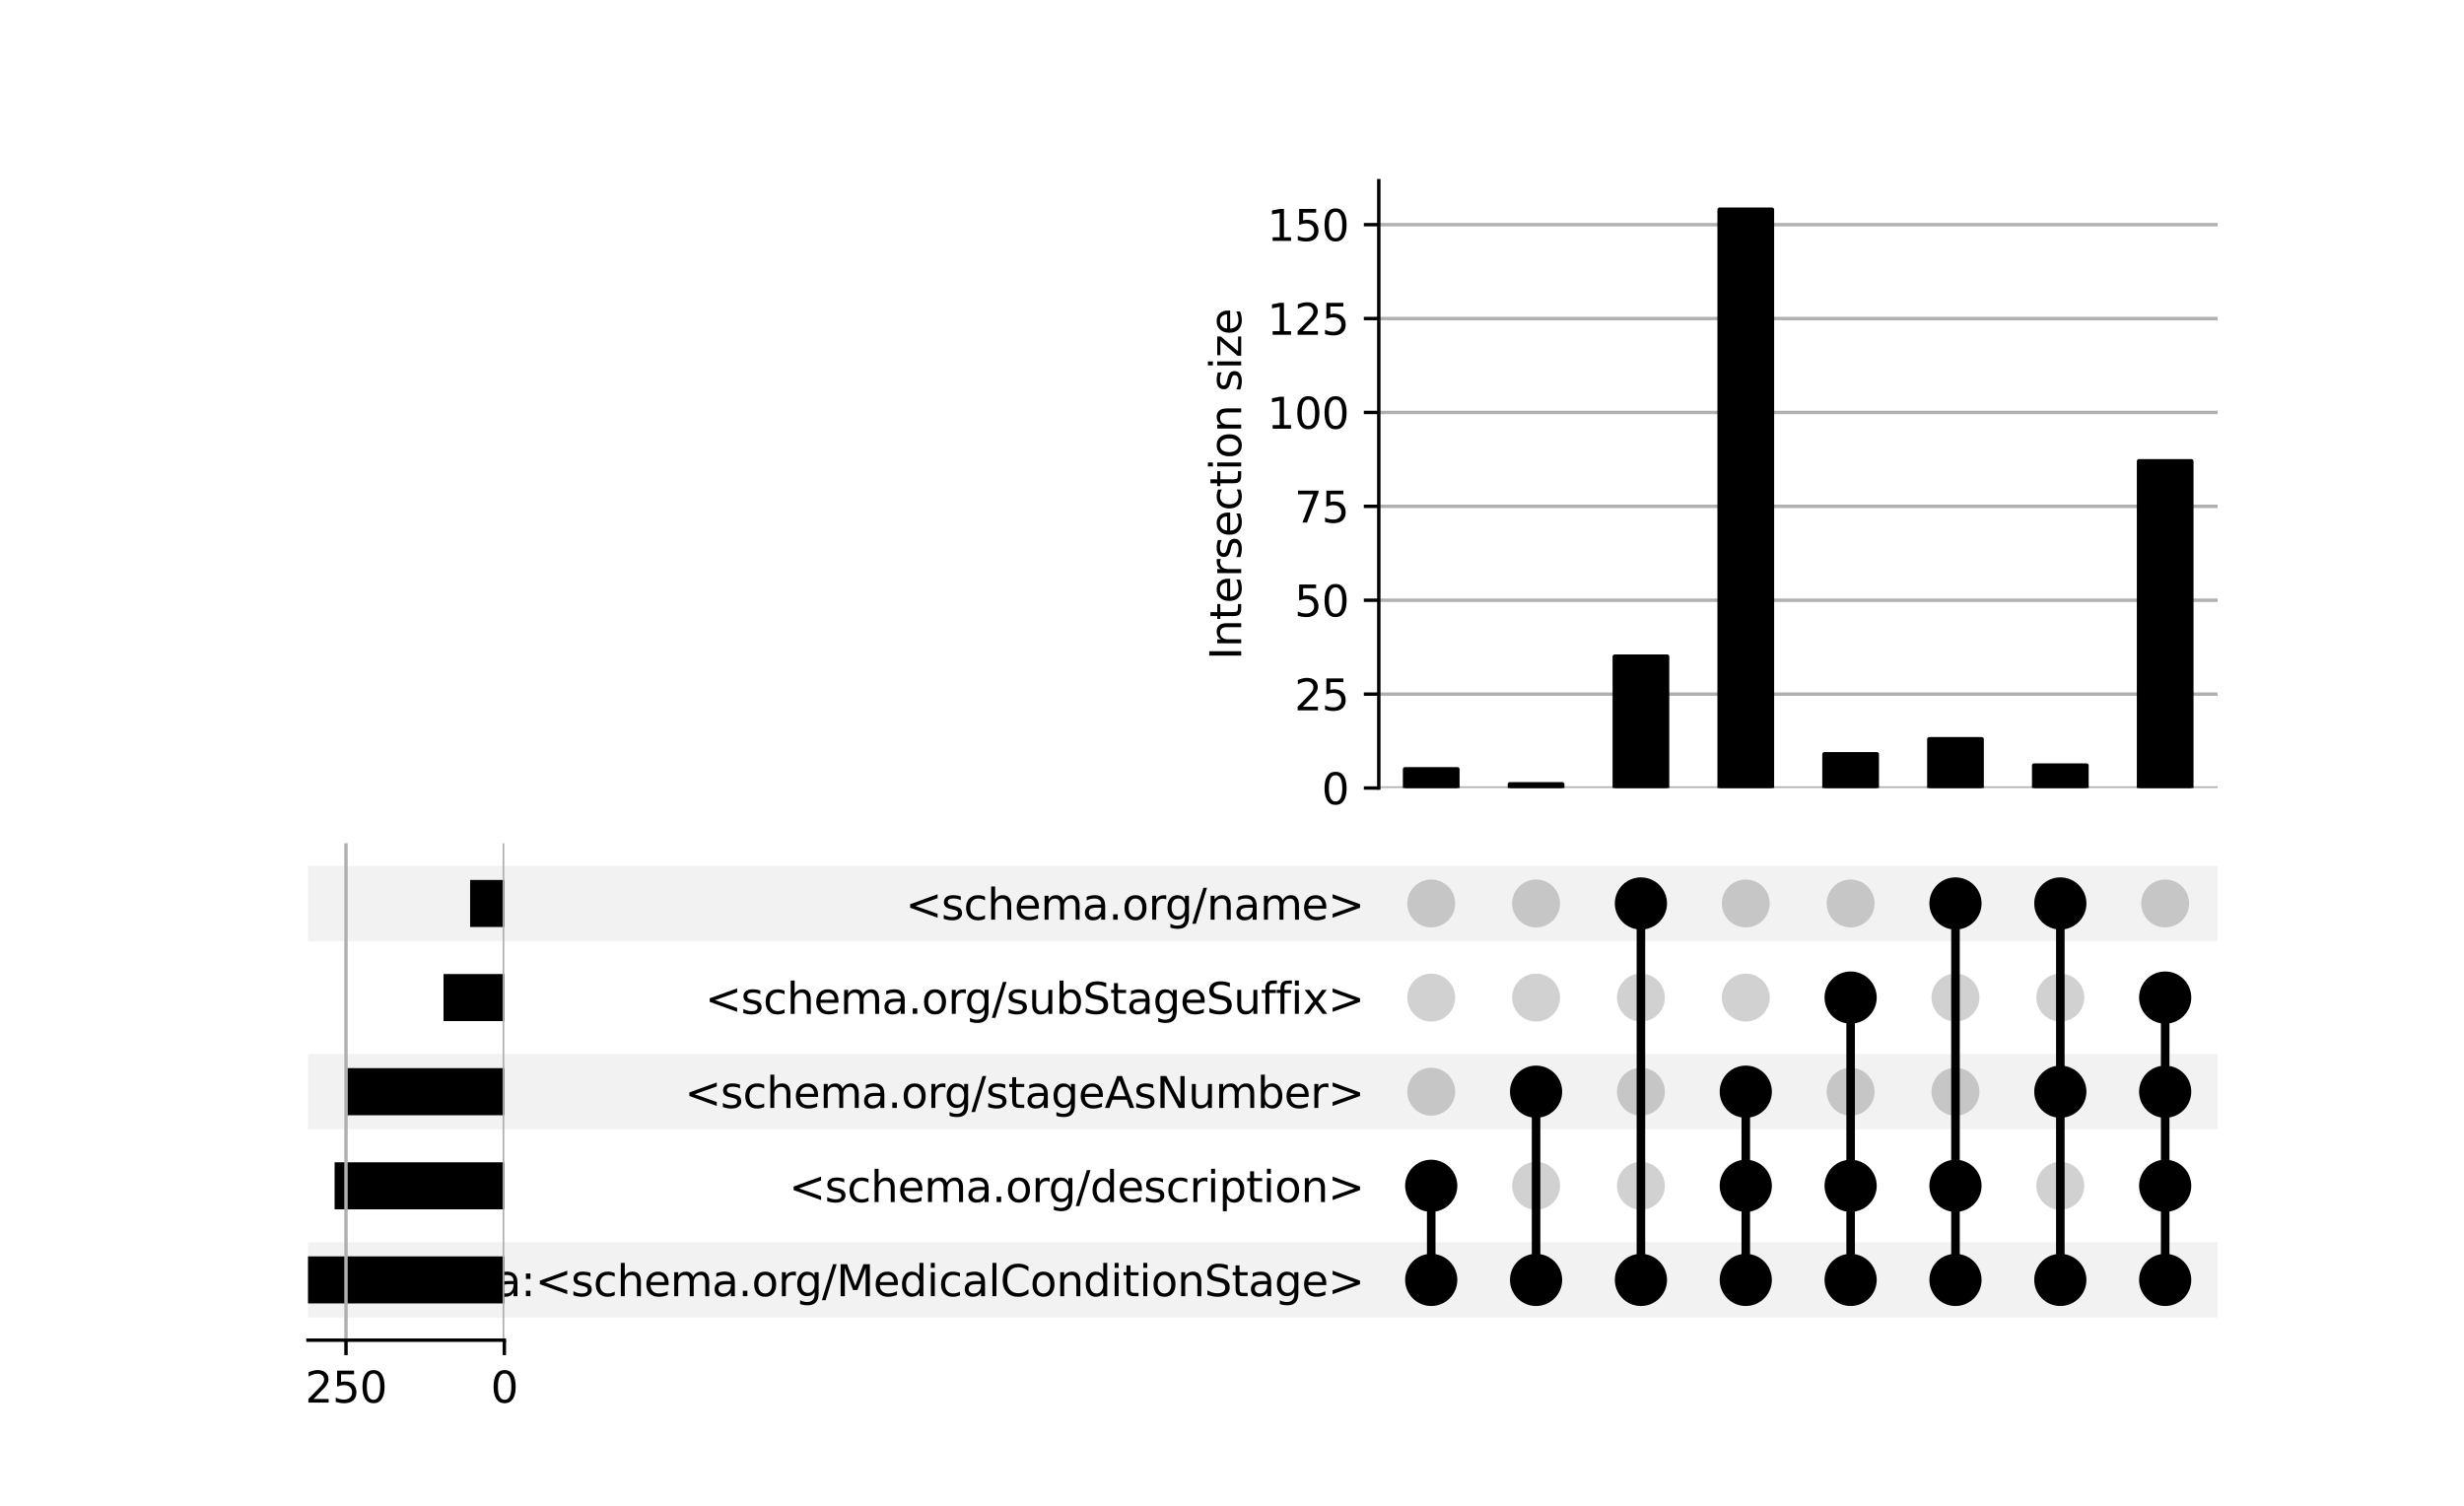 <?xml version="1.0" encoding="utf-8" standalone="no"?>
<!DOCTYPE svg PUBLIC "-//W3C//DTD SVG 1.1//EN"
  "http://www.w3.org/Graphics/SVG/1.1/DTD/svg11.dtd">
<svg xmlns:xlink="http://www.w3.org/1999/xlink" width="576pt" height="352pt" viewBox="0 0 576 352" xmlns="http://www.w3.org/2000/svg" version="1.1">
 <defs>
  <style type="text/css">*{stroke-linejoin: round; stroke-linecap: butt}</style>
 </defs>
 <g id="figure_1">
  <g id="patch_1">
   <path d="M 0 352 
L 576 352 
L 576 0 
L 0 0 
z
" style="fill: #ffffff"/>
  </g>
  <g id="axes_1">
   <g id="patch_2">
    <path d="M 72 308 
L 518.4 308 
L 518.4 290.4 
L 72 290.4 
z
" clip-path="url(#p799e6d9ffd)" style="fill-opacity: 0.051"/>
   </g>
   <g id="patch_3">
    <path d="M 72 264 
L 518.4 264 
L 518.4 246.4 
L 72 246.4 
z
" clip-path="url(#p799e6d9ffd)" style="fill-opacity: 0.051"/>
   </g>
   <g id="patch_4">
    <path d="M 72 220 
L 518.4 220 
L 518.4 202.4 
L 72 202.4 
z
" clip-path="url(#p799e6d9ffd)" style="fill-opacity: 0.051"/>
   </g>
   <g id="matplotlib.axis_1"/>
   <g id="matplotlib.axis_2">
    <g id="ytick_1"/>
    <g id="ytick_2"/>
    <g id="ytick_3"/>
    <g id="ytick_4"/>
    <g id="ytick_5"/>
   </g>
  </g>
  <g id="axes_2">
   <g id="matplotlib.axis_3">
    <g id="ytick_6">
     <g id="line2d_1"/>
     <g id="text_1">
      <!-- isa:&lt;schema.org/MedicalConditionStage&gt; -->
      <g transform="translate(107.626 302.999) scale(0.1 -0.1)">
       <defs>
        <path id="DejaVuSans-69" d="M 603 3500 
L 1178 3500 
L 1178 0 
L 603 0 
L 603 3500 
z
M 603 4863 
L 1178 4863 
L 1178 4134 
L 603 4134 
L 603 4863 
z
" transform="scale(0.016)"/>
        <path id="DejaVuSans-73" d="M 2834 3397 
L 2834 2853 
Q 2591 2978 2328 3040 
Q 2066 3103 1784 3103 
Q 1356 3103 1142 2972 
Q 928 2841 928 2578 
Q 928 2378 1081 2264 
Q 1234 2150 1697 2047 
L 1894 2003 
Q 2506 1872 2764 1633 
Q 3022 1394 3022 966 
Q 3022 478 2636 193 
Q 2250 -91 1575 -91 
Q 1294 -91 989 -36 
Q 684 19 347 128 
L 347 722 
Q 666 556 975 473 
Q 1284 391 1588 391 
Q 1994 391 2212 530 
Q 2431 669 2431 922 
Q 2431 1156 2273 1281 
Q 2116 1406 1581 1522 
L 1381 1569 
Q 847 1681 609 1914 
Q 372 2147 372 2553 
Q 372 3047 722 3315 
Q 1072 3584 1716 3584 
Q 2034 3584 2315 3537 
Q 2597 3491 2834 3397 
z
" transform="scale(0.016)"/>
        <path id="DejaVuSans-61" d="M 2194 1759 
Q 1497 1759 1228 1600 
Q 959 1441 959 1056 
Q 959 750 1161 570 
Q 1363 391 1709 391 
Q 2188 391 2477 730 
Q 2766 1069 2766 1631 
L 2766 1759 
L 2194 1759 
z
M 3341 1997 
L 3341 0 
L 2766 0 
L 2766 531 
Q 2569 213 2275 61 
Q 1981 -91 1556 -91 
Q 1019 -91 701 211 
Q 384 513 384 1019 
Q 384 1609 779 1909 
Q 1175 2209 1959 2209 
L 2766 2209 
L 2766 2266 
Q 2766 2663 2505 2880 
Q 2244 3097 1772 3097 
Q 1472 3097 1187 3025 
Q 903 2953 641 2809 
L 641 3341 
Q 956 3463 1253 3523 
Q 1550 3584 1831 3584 
Q 2591 3584 2966 3190 
Q 3341 2797 3341 1997 
z
" transform="scale(0.016)"/>
        <path id="DejaVuSans-3a" d="M 750 794 
L 1409 794 
L 1409 0 
L 750 0 
L 750 794 
z
M 750 3309 
L 1409 3309 
L 1409 2516 
L 750 2516 
L 750 3309 
z
" transform="scale(0.016)"/>
        <path id="DejaVuSans-3c" d="M 4684 3150 
L 1459 2003 
L 4684 863 
L 4684 294 
L 678 1747 
L 678 2266 
L 4684 3719 
L 4684 3150 
z
" transform="scale(0.016)"/>
        <path id="DejaVuSans-63" d="M 3122 3366 
L 3122 2828 
Q 2878 2963 2633 3030 
Q 2388 3097 2138 3097 
Q 1578 3097 1268 2742 
Q 959 2388 959 1747 
Q 959 1106 1268 751 
Q 1578 397 2138 397 
Q 2388 397 2633 464 
Q 2878 531 3122 666 
L 3122 134 
Q 2881 22 2623 -34 
Q 2366 -91 2075 -91 
Q 1284 -91 818 406 
Q 353 903 353 1747 
Q 353 2603 823 3093 
Q 1294 3584 2113 3584 
Q 2378 3584 2631 3529 
Q 2884 3475 3122 3366 
z
" transform="scale(0.016)"/>
        <path id="DejaVuSans-68" d="M 3513 2113 
L 3513 0 
L 2938 0 
L 2938 2094 
Q 2938 2591 2744 2837 
Q 2550 3084 2163 3084 
Q 1697 3084 1428 2787 
Q 1159 2491 1159 1978 
L 1159 0 
L 581 0 
L 581 4863 
L 1159 4863 
L 1159 2956 
Q 1366 3272 1645 3428 
Q 1925 3584 2291 3584 
Q 2894 3584 3203 3211 
Q 3513 2838 3513 2113 
z
" transform="scale(0.016)"/>
        <path id="DejaVuSans-65" d="M 3597 1894 
L 3597 1613 
L 953 1613 
Q 991 1019 1311 708 
Q 1631 397 2203 397 
Q 2534 397 2845 478 
Q 3156 559 3463 722 
L 3463 178 
Q 3153 47 2828 -22 
Q 2503 -91 2169 -91 
Q 1331 -91 842 396 
Q 353 884 353 1716 
Q 353 2575 817 3079 
Q 1281 3584 2069 3584 
Q 2775 3584 3186 3129 
Q 3597 2675 3597 1894 
z
M 3022 2063 
Q 3016 2534 2758 2815 
Q 2500 3097 2075 3097 
Q 1594 3097 1305 2825 
Q 1016 2553 972 2059 
L 3022 2063 
z
" transform="scale(0.016)"/>
        <path id="DejaVuSans-6d" d="M 3328 2828 
Q 3544 3216 3844 3400 
Q 4144 3584 4550 3584 
Q 5097 3584 5394 3201 
Q 5691 2819 5691 2113 
L 5691 0 
L 5113 0 
L 5113 2094 
Q 5113 2597 4934 2840 
Q 4756 3084 4391 3084 
Q 3944 3084 3684 2787 
Q 3425 2491 3425 1978 
L 3425 0 
L 2847 0 
L 2847 2094 
Q 2847 2600 2669 2842 
Q 2491 3084 2119 3084 
Q 1678 3084 1418 2786 
Q 1159 2488 1159 1978 
L 1159 0 
L 581 0 
L 581 3500 
L 1159 3500 
L 1159 2956 
Q 1356 3278 1631 3431 
Q 1906 3584 2284 3584 
Q 2666 3584 2933 3390 
Q 3200 3197 3328 2828 
z
" transform="scale(0.016)"/>
        <path id="DejaVuSans-2e" d="M 684 794 
L 1344 794 
L 1344 0 
L 684 0 
L 684 794 
z
" transform="scale(0.016)"/>
        <path id="DejaVuSans-6f" d="M 1959 3097 
Q 1497 3097 1228 2736 
Q 959 2375 959 1747 
Q 959 1119 1226 758 
Q 1494 397 1959 397 
Q 2419 397 2687 759 
Q 2956 1122 2956 1747 
Q 2956 2369 2687 2733 
Q 2419 3097 1959 3097 
z
M 1959 3584 
Q 2709 3584 3137 3096 
Q 3566 2609 3566 1747 
Q 3566 888 3137 398 
Q 2709 -91 1959 -91 
Q 1206 -91 779 398 
Q 353 888 353 1747 
Q 353 2609 779 3096 
Q 1206 3584 1959 3584 
z
" transform="scale(0.016)"/>
        <path id="DejaVuSans-72" d="M 2631 2963 
Q 2534 3019 2420 3045 
Q 2306 3072 2169 3072 
Q 1681 3072 1420 2755 
Q 1159 2438 1159 1844 
L 1159 0 
L 581 0 
L 581 3500 
L 1159 3500 
L 1159 2956 
Q 1341 3275 1631 3429 
Q 1922 3584 2338 3584 
Q 2397 3584 2469 3576 
Q 2541 3569 2628 3553 
L 2631 2963 
z
" transform="scale(0.016)"/>
        <path id="DejaVuSans-67" d="M 2906 1791 
Q 2906 2416 2648 2759 
Q 2391 3103 1925 3103 
Q 1463 3103 1205 2759 
Q 947 2416 947 1791 
Q 947 1169 1205 825 
Q 1463 481 1925 481 
Q 2391 481 2648 825 
Q 2906 1169 2906 1791 
z
M 3481 434 
Q 3481 -459 3084 -895 
Q 2688 -1331 1869 -1331 
Q 1566 -1331 1297 -1286 
Q 1028 -1241 775 -1147 
L 775 -588 
Q 1028 -725 1275 -790 
Q 1522 -856 1778 -856 
Q 2344 -856 2625 -561 
Q 2906 -266 2906 331 
L 2906 616 
Q 2728 306 2450 153 
Q 2172 0 1784 0 
Q 1141 0 747 490 
Q 353 981 353 1791 
Q 353 2603 747 3093 
Q 1141 3584 1784 3584 
Q 2172 3584 2450 3431 
Q 2728 3278 2906 2969 
L 2906 3500 
L 3481 3500 
L 3481 434 
z
" transform="scale(0.016)"/>
        <path id="DejaVuSans-2f" d="M 1625 4666 
L 2156 4666 
L 531 -594 
L 0 -594 
L 1625 4666 
z
" transform="scale(0.016)"/>
        <path id="DejaVuSans-4d" d="M 628 4666 
L 1569 4666 
L 2759 1491 
L 3956 4666 
L 4897 4666 
L 4897 0 
L 4281 0 
L 4281 4097 
L 3078 897 
L 2444 897 
L 1241 4097 
L 1241 0 
L 628 0 
L 628 4666 
z
" transform="scale(0.016)"/>
        <path id="DejaVuSans-64" d="M 2906 2969 
L 2906 4863 
L 3481 4863 
L 3481 0 
L 2906 0 
L 2906 525 
Q 2725 213 2448 61 
Q 2172 -91 1784 -91 
Q 1150 -91 751 415 
Q 353 922 353 1747 
Q 353 2572 751 3078 
Q 1150 3584 1784 3584 
Q 2172 3584 2448 3432 
Q 2725 3281 2906 2969 
z
M 947 1747 
Q 947 1113 1208 752 
Q 1469 391 1925 391 
Q 2381 391 2643 752 
Q 2906 1113 2906 1747 
Q 2906 2381 2643 2742 
Q 2381 3103 1925 3103 
Q 1469 3103 1208 2742 
Q 947 2381 947 1747 
z
" transform="scale(0.016)"/>
        <path id="DejaVuSans-6c" d="M 603 4863 
L 1178 4863 
L 1178 0 
L 603 0 
L 603 4863 
z
" transform="scale(0.016)"/>
        <path id="DejaVuSans-43" d="M 4122 4306 
L 4122 3641 
Q 3803 3938 3442 4084 
Q 3081 4231 2675 4231 
Q 1875 4231 1450 3742 
Q 1025 3253 1025 2328 
Q 1025 1406 1450 917 
Q 1875 428 2675 428 
Q 3081 428 3442 575 
Q 3803 722 4122 1019 
L 4122 359 
Q 3791 134 3420 21 
Q 3050 -91 2638 -91 
Q 1578 -91 968 557 
Q 359 1206 359 2328 
Q 359 3453 968 4101 
Q 1578 4750 2638 4750 
Q 3056 4750 3426 4639 
Q 3797 4528 4122 4306 
z
" transform="scale(0.016)"/>
        <path id="DejaVuSans-6e" d="M 3513 2113 
L 3513 0 
L 2938 0 
L 2938 2094 
Q 2938 2591 2744 2837 
Q 2550 3084 2163 3084 
Q 1697 3084 1428 2787 
Q 1159 2491 1159 1978 
L 1159 0 
L 581 0 
L 581 3500 
L 1159 3500 
L 1159 2956 
Q 1366 3272 1645 3428 
Q 1925 3584 2291 3584 
Q 2894 3584 3203 3211 
Q 3513 2838 3513 2113 
z
" transform="scale(0.016)"/>
        <path id="DejaVuSans-74" d="M 1172 4494 
L 1172 3500 
L 2356 3500 
L 2356 3053 
L 1172 3053 
L 1172 1153 
Q 1172 725 1289 603 
Q 1406 481 1766 481 
L 2356 481 
L 2356 0 
L 1766 0 
Q 1100 0 847 248 
Q 594 497 594 1153 
L 594 3053 
L 172 3053 
L 172 3500 
L 594 3500 
L 594 4494 
L 1172 4494 
z
" transform="scale(0.016)"/>
        <path id="DejaVuSans-53" d="M 3425 4513 
L 3425 3897 
Q 3066 4069 2747 4153 
Q 2428 4238 2131 4238 
Q 1616 4238 1336 4038 
Q 1056 3838 1056 3469 
Q 1056 3159 1242 3001 
Q 1428 2844 1947 2747 
L 2328 2669 
Q 3034 2534 3370 2195 
Q 3706 1856 3706 1288 
Q 3706 609 3251 259 
Q 2797 -91 1919 -91 
Q 1588 -91 1214 -16 
Q 841 59 441 206 
L 441 856 
Q 825 641 1194 531 
Q 1563 422 1919 422 
Q 2459 422 2753 634 
Q 3047 847 3047 1241 
Q 3047 1584 2836 1778 
Q 2625 1972 2144 2069 
L 1759 2144 
Q 1053 2284 737 2584 
Q 422 2884 422 3419 
Q 422 4038 858 4394 
Q 1294 4750 2059 4750 
Q 2388 4750 2728 4690 
Q 3069 4631 3425 4513 
z
" transform="scale(0.016)"/>
        <path id="DejaVuSans-3e" d="M 678 3150 
L 678 3719 
L 4684 2266 
L 4684 1747 
L 678 294 
L 678 863 
L 3897 2003 
L 678 3150 
z
" transform="scale(0.016)"/>
       </defs>
       <use xlink:href="#DejaVuSans-69"/>
       <use xlink:href="#DejaVuSans-73" x="27.783"/>
       <use xlink:href="#DejaVuSans-61" x="79.883"/>
       <use xlink:href="#DejaVuSans-3a" x="141.162"/>
       <use xlink:href="#DejaVuSans-3c" x="174.854"/>
       <use xlink:href="#DejaVuSans-73" x="258.643"/>
       <use xlink:href="#DejaVuSans-63" x="310.742"/>
       <use xlink:href="#DejaVuSans-68" x="365.723"/>
       <use xlink:href="#DejaVuSans-65" x="429.102"/>
       <use xlink:href="#DejaVuSans-6d" x="490.625"/>
       <use xlink:href="#DejaVuSans-61" x="588.037"/>
       <use xlink:href="#DejaVuSans-2e" x="649.316"/>
       <use xlink:href="#DejaVuSans-6f" x="681.104"/>
       <use xlink:href="#DejaVuSans-72" x="742.285"/>
       <use xlink:href="#DejaVuSans-67" x="781.648"/>
       <use xlink:href="#DejaVuSans-2f" x="845.125"/>
       <use xlink:href="#DejaVuSans-4d" x="878.816"/>
       <use xlink:href="#DejaVuSans-65" x="965.096"/>
       <use xlink:href="#DejaVuSans-64" x="1026.619"/>
       <use xlink:href="#DejaVuSans-69" x="1090.096"/>
       <use xlink:href="#DejaVuSans-63" x="1117.879"/>
       <use xlink:href="#DejaVuSans-61" x="1172.859"/>
       <use xlink:href="#DejaVuSans-6c" x="1234.139"/>
       <use xlink:href="#DejaVuSans-43" x="1261.922"/>
       <use xlink:href="#DejaVuSans-6f" x="1331.746"/>
       <use xlink:href="#DejaVuSans-6e" x="1392.928"/>
       <use xlink:href="#DejaVuSans-64" x="1456.307"/>
       <use xlink:href="#DejaVuSans-69" x="1519.783"/>
       <use xlink:href="#DejaVuSans-74" x="1547.566"/>
       <use xlink:href="#DejaVuSans-69" x="1586.775"/>
       <use xlink:href="#DejaVuSans-6f" x="1614.559"/>
       <use xlink:href="#DejaVuSans-6e" x="1675.74"/>
       <use xlink:href="#DejaVuSans-53" x="1739.119"/>
       <use xlink:href="#DejaVuSans-74" x="1802.596"/>
       <use xlink:href="#DejaVuSans-61" x="1841.805"/>
       <use xlink:href="#DejaVuSans-67" x="1903.084"/>
       <use xlink:href="#DejaVuSans-65" x="1966.561"/>
       <use xlink:href="#DejaVuSans-3e" x="2028.084"/>
      </g>
     </g>
    </g>
    <g id="ytick_7">
     <g id="line2d_2"/>
     <g id="text_2">
      <!-- &lt;schema.org/description&gt; -->
      <g transform="translate(184.44 280.999) scale(0.1 -0.1)">
       <defs>
        <path id="DejaVuSans-70" d="M 1159 525 
L 1159 -1331 
L 581 -1331 
L 581 3500 
L 1159 3500 
L 1159 2969 
Q 1341 3281 1617 3432 
Q 1894 3584 2278 3584 
Q 2916 3584 3314 3078 
Q 3713 2572 3713 1747 
Q 3713 922 3314 415 
Q 2916 -91 2278 -91 
Q 1894 -91 1617 61 
Q 1341 213 1159 525 
z
M 3116 1747 
Q 3116 2381 2855 2742 
Q 2594 3103 2138 3103 
Q 1681 3103 1420 2742 
Q 1159 2381 1159 1747 
Q 1159 1113 1420 752 
Q 1681 391 2138 391 
Q 2594 391 2855 752 
Q 3116 1113 3116 1747 
z
" transform="scale(0.016)"/>
       </defs>
       <use xlink:href="#DejaVuSans-3c"/>
       <use xlink:href="#DejaVuSans-73" x="83.789"/>
       <use xlink:href="#DejaVuSans-63" x="135.889"/>
       <use xlink:href="#DejaVuSans-68" x="190.869"/>
       <use xlink:href="#DejaVuSans-65" x="254.248"/>
       <use xlink:href="#DejaVuSans-6d" x="315.771"/>
       <use xlink:href="#DejaVuSans-61" x="413.184"/>
       <use xlink:href="#DejaVuSans-2e" x="474.463"/>
       <use xlink:href="#DejaVuSans-6f" x="506.25"/>
       <use xlink:href="#DejaVuSans-72" x="567.432"/>
       <use xlink:href="#DejaVuSans-67" x="606.795"/>
       <use xlink:href="#DejaVuSans-2f" x="670.271"/>
       <use xlink:href="#DejaVuSans-64" x="703.963"/>
       <use xlink:href="#DejaVuSans-65" x="767.439"/>
       <use xlink:href="#DejaVuSans-73" x="828.963"/>
       <use xlink:href="#DejaVuSans-63" x="881.062"/>
       <use xlink:href="#DejaVuSans-72" x="936.043"/>
       <use xlink:href="#DejaVuSans-69" x="977.156"/>
       <use xlink:href="#DejaVuSans-70" x="1004.939"/>
       <use xlink:href="#DejaVuSans-74" x="1068.416"/>
       <use xlink:href="#DejaVuSans-69" x="1107.625"/>
       <use xlink:href="#DejaVuSans-6f" x="1135.408"/>
       <use xlink:href="#DejaVuSans-6e" x="1196.59"/>
       <use xlink:href="#DejaVuSans-3e" x="1259.969"/>
      </g>
     </g>
    </g>
    <g id="ytick_8">
     <g id="line2d_3"/>
     <g id="text_3">
      <!-- &lt;schema.org/stageAsNumber&gt; -->
      <g transform="translate(160.06 258.999) scale(0.1 -0.1)">
       <defs>
        <path id="DejaVuSans-41" d="M 2188 4044 
L 1331 1722 
L 3047 1722 
L 2188 4044 
z
M 1831 4666 
L 2547 4666 
L 4325 0 
L 3669 0 
L 3244 1197 
L 1141 1197 
L 716 0 
L 50 0 
L 1831 4666 
z
" transform="scale(0.016)"/>
        <path id="DejaVuSans-4e" d="M 628 4666 
L 1478 4666 
L 3547 763 
L 3547 4666 
L 4159 4666 
L 4159 0 
L 3309 0 
L 1241 3903 
L 1241 0 
L 628 0 
L 628 4666 
z
" transform="scale(0.016)"/>
        <path id="DejaVuSans-75" d="M 544 1381 
L 544 3500 
L 1119 3500 
L 1119 1403 
Q 1119 906 1312 657 
Q 1506 409 1894 409 
Q 2359 409 2629 706 
Q 2900 1003 2900 1516 
L 2900 3500 
L 3475 3500 
L 3475 0 
L 2900 0 
L 2900 538 
Q 2691 219 2414 64 
Q 2138 -91 1772 -91 
Q 1169 -91 856 284 
Q 544 659 544 1381 
z
M 1991 3584 
L 1991 3584 
z
" transform="scale(0.016)"/>
        <path id="DejaVuSans-62" d="M 3116 1747 
Q 3116 2381 2855 2742 
Q 2594 3103 2138 3103 
Q 1681 3103 1420 2742 
Q 1159 2381 1159 1747 
Q 1159 1113 1420 752 
Q 1681 391 2138 391 
Q 2594 391 2855 752 
Q 3116 1113 3116 1747 
z
M 1159 2969 
Q 1341 3281 1617 3432 
Q 1894 3584 2278 3584 
Q 2916 3584 3314 3078 
Q 3713 2572 3713 1747 
Q 3713 922 3314 415 
Q 2916 -91 2278 -91 
Q 1894 -91 1617 61 
Q 1341 213 1159 525 
L 1159 0 
L 581 0 
L 581 4863 
L 1159 4863 
L 1159 2969 
z
" transform="scale(0.016)"/>
       </defs>
       <use xlink:href="#DejaVuSans-3c"/>
       <use xlink:href="#DejaVuSans-73" x="83.789"/>
       <use xlink:href="#DejaVuSans-63" x="135.889"/>
       <use xlink:href="#DejaVuSans-68" x="190.869"/>
       <use xlink:href="#DejaVuSans-65" x="254.248"/>
       <use xlink:href="#DejaVuSans-6d" x="315.771"/>
       <use xlink:href="#DejaVuSans-61" x="413.184"/>
       <use xlink:href="#DejaVuSans-2e" x="474.463"/>
       <use xlink:href="#DejaVuSans-6f" x="506.25"/>
       <use xlink:href="#DejaVuSans-72" x="567.432"/>
       <use xlink:href="#DejaVuSans-67" x="606.795"/>
       <use xlink:href="#DejaVuSans-2f" x="670.271"/>
       <use xlink:href="#DejaVuSans-73" x="703.963"/>
       <use xlink:href="#DejaVuSans-74" x="756.062"/>
       <use xlink:href="#DejaVuSans-61" x="795.271"/>
       <use xlink:href="#DejaVuSans-67" x="856.551"/>
       <use xlink:href="#DejaVuSans-65" x="920.027"/>
       <use xlink:href="#DejaVuSans-41" x="981.551"/>
       <use xlink:href="#DejaVuSans-73" x="1049.959"/>
       <use xlink:href="#DejaVuSans-4e" x="1102.059"/>
       <use xlink:href="#DejaVuSans-75" x="1176.863"/>
       <use xlink:href="#DejaVuSans-6d" x="1240.242"/>
       <use xlink:href="#DejaVuSans-62" x="1337.654"/>
       <use xlink:href="#DejaVuSans-65" x="1401.131"/>
       <use xlink:href="#DejaVuSans-72" x="1462.654"/>
       <use xlink:href="#DejaVuSans-3e" x="1503.768"/>
      </g>
     </g>
    </g>
    <g id="ytick_9">
     <g id="line2d_4"/>
     <g id="text_4">
      <!-- &lt;schema.org/subStageSuffix&gt; -->
      <g transform="translate(164.824 236.999) scale(0.1 -0.1)">
       <defs>
        <path id="DejaVuSans-66" d="M 2375 4863 
L 2375 4384 
L 1825 4384 
Q 1516 4384 1395 4259 
Q 1275 4134 1275 3809 
L 1275 3500 
L 2222 3500 
L 2222 3053 
L 1275 3053 
L 1275 0 
L 697 0 
L 697 3053 
L 147 3053 
L 147 3500 
L 697 3500 
L 697 3744 
Q 697 4328 969 4595 
Q 1241 4863 1831 4863 
L 2375 4863 
z
" transform="scale(0.016)"/>
        <path id="DejaVuSans-78" d="M 3513 3500 
L 2247 1797 
L 3578 0 
L 2900 0 
L 1881 1375 
L 863 0 
L 184 0 
L 1544 1831 
L 300 3500 
L 978 3500 
L 1906 2253 
L 2834 3500 
L 3513 3500 
z
" transform="scale(0.016)"/>
       </defs>
       <use xlink:href="#DejaVuSans-3c"/>
       <use xlink:href="#DejaVuSans-73" x="83.789"/>
       <use xlink:href="#DejaVuSans-63" x="135.889"/>
       <use xlink:href="#DejaVuSans-68" x="190.869"/>
       <use xlink:href="#DejaVuSans-65" x="254.248"/>
       <use xlink:href="#DejaVuSans-6d" x="315.771"/>
       <use xlink:href="#DejaVuSans-61" x="413.184"/>
       <use xlink:href="#DejaVuSans-2e" x="474.463"/>
       <use xlink:href="#DejaVuSans-6f" x="506.25"/>
       <use xlink:href="#DejaVuSans-72" x="567.432"/>
       <use xlink:href="#DejaVuSans-67" x="606.795"/>
       <use xlink:href="#DejaVuSans-2f" x="670.271"/>
       <use xlink:href="#DejaVuSans-73" x="703.963"/>
       <use xlink:href="#DejaVuSans-75" x="756.062"/>
       <use xlink:href="#DejaVuSans-62" x="819.441"/>
       <use xlink:href="#DejaVuSans-53" x="882.918"/>
       <use xlink:href="#DejaVuSans-74" x="946.395"/>
       <use xlink:href="#DejaVuSans-61" x="985.604"/>
       <use xlink:href="#DejaVuSans-67" x="1046.883"/>
       <use xlink:href="#DejaVuSans-65" x="1110.359"/>
       <use xlink:href="#DejaVuSans-53" x="1171.883"/>
       <use xlink:href="#DejaVuSans-75" x="1235.359"/>
       <use xlink:href="#DejaVuSans-66" x="1298.738"/>
       <use xlink:href="#DejaVuSans-66" x="1333.943"/>
       <use xlink:href="#DejaVuSans-69" x="1369.148"/>
       <use xlink:href="#DejaVuSans-78" x="1396.932"/>
       <use xlink:href="#DejaVuSans-3e" x="1456.111"/>
      </g>
     </g>
    </g>
    <g id="ytick_10">
     <g id="line2d_5"/>
     <g id="text_5">
      <!-- &lt;schema.org/name&gt; -->
      <g transform="translate(211.682 214.999) scale(0.1 -0.1)">
       <use xlink:href="#DejaVuSans-3c"/>
       <use xlink:href="#DejaVuSans-73" x="83.789"/>
       <use xlink:href="#DejaVuSans-63" x="135.889"/>
       <use xlink:href="#DejaVuSans-68" x="190.869"/>
       <use xlink:href="#DejaVuSans-65" x="254.248"/>
       <use xlink:href="#DejaVuSans-6d" x="315.771"/>
       <use xlink:href="#DejaVuSans-61" x="413.184"/>
       <use xlink:href="#DejaVuSans-2e" x="474.463"/>
       <use xlink:href="#DejaVuSans-6f" x="506.25"/>
       <use xlink:href="#DejaVuSans-72" x="567.432"/>
       <use xlink:href="#DejaVuSans-67" x="606.795"/>
       <use xlink:href="#DejaVuSans-2f" x="670.271"/>
       <use xlink:href="#DejaVuSans-6e" x="703.963"/>
       <use xlink:href="#DejaVuSans-61" x="767.342"/>
       <use xlink:href="#DejaVuSans-6d" x="828.621"/>
       <use xlink:href="#DejaVuSans-65" x="926.033"/>
       <use xlink:href="#DejaVuSans-3e" x="987.557"/>
      </g>
     </g>
    </g>
   </g>
   <g id="LineCollection_1">
    <path d="M 334.573 299.2 
L 334.573 277.2 
" clip-path="url(#p3bf90a630a)" style="fill: none; stroke: #000000; stroke-width: 2"/>
    <path d="M 359.083 299.2 
L 359.083 255.2 
" clip-path="url(#p3bf90a630a)" style="fill: none; stroke: #000000; stroke-width: 2"/>
    <path d="M 383.593 299.2 
L 383.593 211.2 
" clip-path="url(#p3bf90a630a)" style="fill: none; stroke: #000000; stroke-width: 2"/>
    <path d="M 408.104 299.2 
L 408.104 255.2 
" clip-path="url(#p3bf90a630a)" style="fill: none; stroke: #000000; stroke-width: 2"/>
    <path d="M 432.614 299.2 
L 432.614 233.2 
" clip-path="url(#p3bf90a630a)" style="fill: none; stroke: #000000; stroke-width: 2"/>
    <path d="M 457.124 299.2 
L 457.124 211.2 
" clip-path="url(#p3bf90a630a)" style="fill: none; stroke: #000000; stroke-width: 2"/>
    <path d="M 481.635 299.2 
L 481.635 211.2 
" clip-path="url(#p3bf90a630a)" style="fill: none; stroke: #000000; stroke-width: 2"/>
    <path d="M 506.145 299.2 
L 506.145 233.2 
" clip-path="url(#p3bf90a630a)" style="fill: none; stroke: #000000; stroke-width: 2"/>
   </g>
   <g id="PathCollection_1">
    <defs>
     <path id="C0_0_d415de58cb" d="M 0 5.6 
C 1.485 5.6 2.91 5.01 3.96 3.96 
C 5.01 2.91 5.6 1.485 5.6 -0 
C 5.6 -1.485 5.01 -2.91 3.96 -3.96 
C 2.91 -5.01 1.485 -5.6 0 -5.6 
C -1.485 -5.6 -2.91 -5.01 -3.96 -3.96 
C -5.01 -2.91 -5.6 -1.485 -5.6 0 
C -5.6 1.485 -5.01 2.91 -3.96 3.96 
C -2.91 5.01 -1.485 5.6 0 5.6 
z
"/>
    </defs>
    <g clip-path="url(#p3bf90a630a)">
     <use xlink:href="#C0_0_d415de58cb" x="334.573" y="299.2" style="stroke: #000000"/>
    </g>
    <g clip-path="url(#p3bf90a630a)">
     <use xlink:href="#C0_0_d415de58cb" x="334.573" y="277.2" style="stroke: #000000"/>
    </g>
    <g clip-path="url(#p3bf90a630a)">
     <use xlink:href="#C0_0_d415de58cb" x="334.573" y="255.2" style="fill-opacity: 0.18"/>
    </g>
    <g clip-path="url(#p3bf90a630a)">
     <use xlink:href="#C0_0_d415de58cb" x="334.573" y="233.2" style="fill-opacity: 0.18"/>
    </g>
    <g clip-path="url(#p3bf90a630a)">
     <use xlink:href="#C0_0_d415de58cb" x="334.573" y="211.2" style="fill-opacity: 0.18"/>
    </g>
    <g clip-path="url(#p3bf90a630a)">
     <use xlink:href="#C0_0_d415de58cb" x="359.083" y="299.2" style="stroke: #000000"/>
    </g>
    <g clip-path="url(#p3bf90a630a)">
     <use xlink:href="#C0_0_d415de58cb" x="359.083" y="277.2" style="fill-opacity: 0.18"/>
    </g>
    <g clip-path="url(#p3bf90a630a)">
     <use xlink:href="#C0_0_d415de58cb" x="359.083" y="255.2" style="stroke: #000000"/>
    </g>
    <g clip-path="url(#p3bf90a630a)">
     <use xlink:href="#C0_0_d415de58cb" x="359.083" y="233.2" style="fill-opacity: 0.18"/>
    </g>
    <g clip-path="url(#p3bf90a630a)">
     <use xlink:href="#C0_0_d415de58cb" x="359.083" y="211.2" style="fill-opacity: 0.18"/>
    </g>
    <g clip-path="url(#p3bf90a630a)">
     <use xlink:href="#C0_0_d415de58cb" x="383.593" y="299.2" style="stroke: #000000"/>
    </g>
    <g clip-path="url(#p3bf90a630a)">
     <use xlink:href="#C0_0_d415de58cb" x="383.593" y="277.2" style="fill-opacity: 0.18"/>
    </g>
    <g clip-path="url(#p3bf90a630a)">
     <use xlink:href="#C0_0_d415de58cb" x="383.593" y="255.2" style="fill-opacity: 0.18"/>
    </g>
    <g clip-path="url(#p3bf90a630a)">
     <use xlink:href="#C0_0_d415de58cb" x="383.593" y="233.2" style="fill-opacity: 0.18"/>
    </g>
    <g clip-path="url(#p3bf90a630a)">
     <use xlink:href="#C0_0_d415de58cb" x="383.593" y="211.2" style="stroke: #000000"/>
    </g>
    <g clip-path="url(#p3bf90a630a)">
     <use xlink:href="#C0_0_d415de58cb" x="408.104" y="299.2" style="stroke: #000000"/>
    </g>
    <g clip-path="url(#p3bf90a630a)">
     <use xlink:href="#C0_0_d415de58cb" x="408.104" y="277.2" style="stroke: #000000"/>
    </g>
    <g clip-path="url(#p3bf90a630a)">
     <use xlink:href="#C0_0_d415de58cb" x="408.104" y="255.2" style="stroke: #000000"/>
    </g>
    <g clip-path="url(#p3bf90a630a)">
     <use xlink:href="#C0_0_d415de58cb" x="408.104" y="233.2" style="fill-opacity: 0.18"/>
    </g>
    <g clip-path="url(#p3bf90a630a)">
     <use xlink:href="#C0_0_d415de58cb" x="408.104" y="211.2" style="fill-opacity: 0.18"/>
    </g>
    <g clip-path="url(#p3bf90a630a)">
     <use xlink:href="#C0_0_d415de58cb" x="432.614" y="299.2" style="stroke: #000000"/>
    </g>
    <g clip-path="url(#p3bf90a630a)">
     <use xlink:href="#C0_0_d415de58cb" x="432.614" y="277.2" style="stroke: #000000"/>
    </g>
    <g clip-path="url(#p3bf90a630a)">
     <use xlink:href="#C0_0_d415de58cb" x="432.614" y="255.2" style="fill-opacity: 0.18"/>
    </g>
    <g clip-path="url(#p3bf90a630a)">
     <use xlink:href="#C0_0_d415de58cb" x="432.614" y="233.2" style="stroke: #000000"/>
    </g>
    <g clip-path="url(#p3bf90a630a)">
     <use xlink:href="#C0_0_d415de58cb" x="432.614" y="211.2" style="fill-opacity: 0.18"/>
    </g>
    <g clip-path="url(#p3bf90a630a)">
     <use xlink:href="#C0_0_d415de58cb" x="457.124" y="299.2" style="stroke: #000000"/>
    </g>
    <g clip-path="url(#p3bf90a630a)">
     <use xlink:href="#C0_0_d415de58cb" x="457.124" y="277.2" style="stroke: #000000"/>
    </g>
    <g clip-path="url(#p3bf90a630a)">
     <use xlink:href="#C0_0_d415de58cb" x="457.124" y="255.2" style="fill-opacity: 0.18"/>
    </g>
    <g clip-path="url(#p3bf90a630a)">
     <use xlink:href="#C0_0_d415de58cb" x="457.124" y="233.2" style="fill-opacity: 0.18"/>
    </g>
    <g clip-path="url(#p3bf90a630a)">
     <use xlink:href="#C0_0_d415de58cb" x="457.124" y="211.2" style="stroke: #000000"/>
    </g>
    <g clip-path="url(#p3bf90a630a)">
     <use xlink:href="#C0_0_d415de58cb" x="481.635" y="299.2" style="stroke: #000000"/>
    </g>
    <g clip-path="url(#p3bf90a630a)">
     <use xlink:href="#C0_0_d415de58cb" x="481.635" y="277.2" style="fill-opacity: 0.18"/>
    </g>
    <g clip-path="url(#p3bf90a630a)">
     <use xlink:href="#C0_0_d415de58cb" x="481.635" y="255.2" style="stroke: #000000"/>
    </g>
    <g clip-path="url(#p3bf90a630a)">
     <use xlink:href="#C0_0_d415de58cb" x="481.635" y="233.2" style="fill-opacity: 0.18"/>
    </g>
    <g clip-path="url(#p3bf90a630a)">
     <use xlink:href="#C0_0_d415de58cb" x="481.635" y="211.2" style="stroke: #000000"/>
    </g>
    <g clip-path="url(#p3bf90a630a)">
     <use xlink:href="#C0_0_d415de58cb" x="506.145" y="299.2" style="stroke: #000000"/>
    </g>
    <g clip-path="url(#p3bf90a630a)">
     <use xlink:href="#C0_0_d415de58cb" x="506.145" y="277.2" style="stroke: #000000"/>
    </g>
    <g clip-path="url(#p3bf90a630a)">
     <use xlink:href="#C0_0_d415de58cb" x="506.145" y="255.2" style="stroke: #000000"/>
    </g>
    <g clip-path="url(#p3bf90a630a)">
     <use xlink:href="#C0_0_d415de58cb" x="506.145" y="233.2" style="stroke: #000000"/>
    </g>
    <g clip-path="url(#p3bf90a630a)">
     <use xlink:href="#C0_0_d415de58cb" x="506.145" y="211.2" style="fill-opacity: 0.18"/>
    </g>
   </g>
  </g>
  <g id="axes_3">
   <g id="patch_5">
    <path d="M 117.892 304.7 
L 72 304.7 
L 72 293.7 
L 117.892 293.7 
z
" clip-path="url(#p922dbfb57d)"/>
   </g>
   <g id="patch_6">
    <path d="M 117.892 282.7 
L 78.218 282.7 
L 78.218 271.7 
L 117.892 271.7 
z
" clip-path="url(#p922dbfb57d)"/>
   </g>
   <g id="patch_7">
    <path d="M 117.892 260.7 
L 81.178 260.7 
L 81.178 249.7 
L 117.892 249.7 
z
" clip-path="url(#p922dbfb57d)"/>
   </g>
   <g id="patch_8">
    <path d="M 117.892 238.7 
L 103.68 238.7 
L 103.68 227.7 
L 117.892 227.7 
z
" clip-path="url(#p922dbfb57d)"/>
   </g>
   <g id="patch_9">
    <path d="M 117.892 216.7 
L 109.898 216.7 
L 109.898 205.7 
L 117.892 205.7 
z
" clip-path="url(#p922dbfb57d)"/>
   </g>
   <g id="matplotlib.axis_4">
    <g id="xtick_1">
     <g id="line2d_6">
      <path d="M 117.892 313.28 
L 117.892 197.12 
" clip-path="url(#p922dbfb57d)" style="fill: none; stroke: #b0b0b0; stroke-width: 0.8; stroke-linecap: square"/>
     </g>
     <g id="line2d_7">
      <defs>
       <path id="mbaccb1b073" d="M 0 0 
L 0 3.5 
" style="stroke: #000000; stroke-width: 0.8"/>
      </defs>
      <g>
       <use xlink:href="#mbaccb1b073" x="117.892" y="313.28" style="stroke: #000000; stroke-width: 0.8"/>
      </g>
     </g>
     <g id="text_6">
      <!-- 0 -->
      <g transform="translate(114.71 327.878) scale(0.1 -0.1)">
       <defs>
        <path id="DejaVuSans-30" d="M 2034 4250 
Q 1547 4250 1301 3770 
Q 1056 3291 1056 2328 
Q 1056 1369 1301 889 
Q 1547 409 2034 409 
Q 2525 409 2770 889 
Q 3016 1369 3016 2328 
Q 3016 3291 2770 3770 
Q 2525 4250 2034 4250 
z
M 2034 4750 
Q 2819 4750 3233 4129 
Q 3647 3509 3647 2328 
Q 3647 1150 3233 529 
Q 2819 -91 2034 -91 
Q 1250 -91 836 529 
Q 422 1150 422 2328 
Q 422 3509 836 4129 
Q 1250 4750 2034 4750 
z
" transform="scale(0.016)"/>
       </defs>
       <use xlink:href="#DejaVuSans-30"/>
      </g>
     </g>
    </g>
    <g id="xtick_2">
     <g id="line2d_8">
      <path d="M 80.882 313.28 
L 80.882 197.12 
" clip-path="url(#p922dbfb57d)" style="fill: none; stroke: #b0b0b0; stroke-width: 0.8; stroke-linecap: square"/>
     </g>
     <g id="line2d_9">
      <g>
       <use xlink:href="#mbaccb1b073" x="80.882" y="313.28" style="stroke: #000000; stroke-width: 0.8"/>
      </g>
     </g>
     <g id="text_7">
      <!-- 250 -->
      <g transform="translate(71.338 327.878) scale(0.1 -0.1)">
       <defs>
        <path id="DejaVuSans-32" d="M 1228 531 
L 3431 531 
L 3431 0 
L 469 0 
L 469 531 
Q 828 903 1448 1529 
Q 2069 2156 2228 2338 
Q 2531 2678 2651 2914 
Q 2772 3150 2772 3378 
Q 2772 3750 2511 3984 
Q 2250 4219 1831 4219 
Q 1534 4219 1204 4116 
Q 875 4013 500 3803 
L 500 4441 
Q 881 4594 1212 4672 
Q 1544 4750 1819 4750 
Q 2544 4750 2975 4387 
Q 3406 4025 3406 3419 
Q 3406 3131 3298 2873 
Q 3191 2616 2906 2266 
Q 2828 2175 2409 1742 
Q 1991 1309 1228 531 
z
" transform="scale(0.016)"/>
        <path id="DejaVuSans-35" d="M 691 4666 
L 3169 4666 
L 3169 4134 
L 1269 4134 
L 1269 2991 
Q 1406 3038 1543 3061 
Q 1681 3084 1819 3084 
Q 2600 3084 3056 2656 
Q 3513 2228 3513 1497 
Q 3513 744 3044 326 
Q 2575 -91 1722 -91 
Q 1428 -91 1123 -41 
Q 819 9 494 109 
L 494 744 
Q 775 591 1075 516 
Q 1375 441 1709 441 
Q 2250 441 2565 725 
Q 2881 1009 2881 1497 
Q 2881 1984 2565 2268 
Q 2250 2553 1709 2553 
Q 1456 2553 1204 2497 
Q 953 2441 691 2322 
L 691 4666 
z
" transform="scale(0.016)"/>
       </defs>
       <use xlink:href="#DejaVuSans-32"/>
       <use xlink:href="#DejaVuSans-35" x="63.623"/>
       <use xlink:href="#DejaVuSans-30" x="127.246"/>
      </g>
     </g>
    </g>
   </g>
   <g id="patch_10">
    <path d="M 72 313.28 
L 117.892 313.28 
" style="fill: none; stroke: #000000; stroke-width: 0.8; stroke-linejoin: miter; stroke-linecap: square"/>
   </g>
  </g>
  <g id="axes_4">
   <g id="patch_11">
    <path d="M 322.318 184.213 
L 518.4 184.213 
L 518.4 42.24 
L 322.318 42.24 
z
" style="fill: #ffffff"/>
   </g>
   <g id="matplotlib.axis_5">
    <g id="ytick_11">
     <g id="line2d_10">
      <path d="M 322.318 184.213 
L 518.4 184.213 
" clip-path="url(#pf6e995b525)" style="fill: none; stroke: #b0b0b0; stroke-width: 0.8; stroke-linecap: square"/>
     </g>
     <g id="line2d_11">
      <defs>
       <path id="mcb097bc334" d="M 0 0 
L -3.5 0 
" style="stroke: #000000; stroke-width: 0.8"/>
      </defs>
      <g>
       <use xlink:href="#mcb097bc334" x="322.318" y="184.213" style="stroke: #000000; stroke-width: 0.8"/>
      </g>
     </g>
     <g id="text_8">
      <!-- 0 -->
      <g transform="translate(308.955 188.013) scale(0.1 -0.1)">
       <use xlink:href="#DejaVuSans-30"/>
      </g>
     </g>
    </g>
    <g id="ytick_12">
     <g id="line2d_12">
      <path d="M 322.318 162.263 
L 518.4 162.263 
" clip-path="url(#pf6e995b525)" style="fill: none; stroke: #b0b0b0; stroke-width: 0.8; stroke-linecap: square"/>
     </g>
     <g id="line2d_13">
      <g>
       <use xlink:href="#mcb097bc334" x="322.318" y="162.263" style="stroke: #000000; stroke-width: 0.8"/>
      </g>
     </g>
     <g id="text_9">
      <!-- 25 -->
      <g transform="translate(302.593 166.062) scale(0.1 -0.1)">
       <use xlink:href="#DejaVuSans-32"/>
       <use xlink:href="#DejaVuSans-35" x="63.623"/>
      </g>
     </g>
    </g>
    <g id="ytick_13">
     <g id="line2d_14">
      <path d="M 322.318 140.313 
L 518.4 140.313 
" clip-path="url(#pf6e995b525)" style="fill: none; stroke: #b0b0b0; stroke-width: 0.8; stroke-linecap: square"/>
     </g>
     <g id="line2d_15">
      <g>
       <use xlink:href="#mcb097bc334" x="322.318" y="140.313" style="stroke: #000000; stroke-width: 0.8"/>
      </g>
     </g>
     <g id="text_10">
      <!-- 50 -->
      <g transform="translate(302.593 144.112) scale(0.1 -0.1)">
       <use xlink:href="#DejaVuSans-35"/>
       <use xlink:href="#DejaVuSans-30" x="63.623"/>
      </g>
     </g>
    </g>
    <g id="ytick_14">
     <g id="line2d_16">
      <path d="M 322.318 118.363 
L 518.4 118.363 
" clip-path="url(#pf6e995b525)" style="fill: none; stroke: #b0b0b0; stroke-width: 0.8; stroke-linecap: square"/>
     </g>
     <g id="line2d_17">
      <g>
       <use xlink:href="#mcb097bc334" x="322.318" y="118.363" style="stroke: #000000; stroke-width: 0.8"/>
      </g>
     </g>
     <g id="text_11">
      <!-- 75 -->
      <g transform="translate(302.593 122.162) scale(0.1 -0.1)">
       <defs>
        <path id="DejaVuSans-37" d="M 525 4666 
L 3525 4666 
L 3525 4397 
L 1831 0 
L 1172 0 
L 2766 4134 
L 525 4134 
L 525 4666 
z
" transform="scale(0.016)"/>
       </defs>
       <use xlink:href="#DejaVuSans-37"/>
       <use xlink:href="#DejaVuSans-35" x="63.623"/>
      </g>
     </g>
    </g>
    <g id="ytick_15">
     <g id="line2d_18">
      <path d="M 322.318 96.413 
L 518.4 96.413 
" clip-path="url(#pf6e995b525)" style="fill: none; stroke: #b0b0b0; stroke-width: 0.8; stroke-linecap: square"/>
     </g>
     <g id="line2d_19">
      <g>
       <use xlink:href="#mcb097bc334" x="322.318" y="96.413" style="stroke: #000000; stroke-width: 0.8"/>
      </g>
     </g>
     <g id="text_12">
      <!-- 100 -->
      <g transform="translate(296.23 100.212) scale(0.1 -0.1)">
       <defs>
        <path id="DejaVuSans-31" d="M 794 531 
L 1825 531 
L 1825 4091 
L 703 3866 
L 703 4441 
L 1819 4666 
L 2450 4666 
L 2450 531 
L 3481 531 
L 3481 0 
L 794 0 
L 794 531 
z
" transform="scale(0.016)"/>
       </defs>
       <use xlink:href="#DejaVuSans-31"/>
       <use xlink:href="#DejaVuSans-30" x="63.623"/>
       <use xlink:href="#DejaVuSans-30" x="127.246"/>
      </g>
     </g>
    </g>
    <g id="ytick_16">
     <g id="line2d_20">
      <path d="M 322.318 74.463 
L 518.4 74.463 
" clip-path="url(#pf6e995b525)" style="fill: none; stroke: #b0b0b0; stroke-width: 0.8; stroke-linecap: square"/>
     </g>
     <g id="line2d_21">
      <g>
       <use xlink:href="#mcb097bc334" x="322.318" y="74.463" style="stroke: #000000; stroke-width: 0.8"/>
      </g>
     </g>
     <g id="text_13">
      <!-- 125 -->
      <g transform="translate(296.23 78.262) scale(0.1 -0.1)">
       <use xlink:href="#DejaVuSans-31"/>
       <use xlink:href="#DejaVuSans-32" x="63.623"/>
       <use xlink:href="#DejaVuSans-35" x="127.246"/>
      </g>
     </g>
    </g>
    <g id="ytick_17">
     <g id="line2d_22">
      <path d="M 322.318 52.513 
L 518.4 52.513 
" clip-path="url(#pf6e995b525)" style="fill: none; stroke: #b0b0b0; stroke-width: 0.8; stroke-linecap: square"/>
     </g>
     <g id="line2d_23">
      <g>
       <use xlink:href="#mcb097bc334" x="322.318" y="52.513" style="stroke: #000000; stroke-width: 0.8"/>
      </g>
     </g>
     <g id="text_14">
      <!-- 150 -->
      <g transform="translate(296.23 56.312) scale(0.1 -0.1)">
       <use xlink:href="#DejaVuSans-31"/>
       <use xlink:href="#DejaVuSans-35" x="63.623"/>
       <use xlink:href="#DejaVuSans-30" x="127.246"/>
      </g>
     </g>
    </g>
    <g id="text_15">
     <!-- Intersection size -->
     <g transform="translate(290.151 154.254) rotate(-90) scale(0.1 -0.1)">
      <defs>
       <path id="DejaVuSans-49" d="M 628 4666 
L 1259 4666 
L 1259 0 
L 628 0 
L 628 4666 
z
" transform="scale(0.016)"/>
       <path id="DejaVuSans-20" transform="scale(0.016)"/>
       <path id="DejaVuSans-7a" d="M 353 3500 
L 3084 3500 
L 3084 2975 
L 922 459 
L 3084 459 
L 3084 0 
L 275 0 
L 275 525 
L 2438 3041 
L 353 3041 
L 353 3500 
z
" transform="scale(0.016)"/>
      </defs>
      <use xlink:href="#DejaVuSans-49"/>
      <use xlink:href="#DejaVuSans-6e" x="29.492"/>
      <use xlink:href="#DejaVuSans-74" x="92.871"/>
      <use xlink:href="#DejaVuSans-65" x="132.08"/>
      <use xlink:href="#DejaVuSans-72" x="193.604"/>
      <use xlink:href="#DejaVuSans-73" x="234.717"/>
      <use xlink:href="#DejaVuSans-65" x="286.816"/>
      <use xlink:href="#DejaVuSans-63" x="348.34"/>
      <use xlink:href="#DejaVuSans-74" x="403.32"/>
      <use xlink:href="#DejaVuSans-69" x="442.529"/>
      <use xlink:href="#DejaVuSans-6f" x="470.312"/>
      <use xlink:href="#DejaVuSans-6e" x="531.494"/>
      <use xlink:href="#DejaVuSans-20" x="594.873"/>
      <use xlink:href="#DejaVuSans-73" x="626.66"/>
      <use xlink:href="#DejaVuSans-69" x="678.76"/>
      <use xlink:href="#DejaVuSans-7a" x="706.543"/>
      <use xlink:href="#DejaVuSans-65" x="759.033"/>
     </g>
    </g>
   </g>
   <g id="patch_12">
    <path d="M 322.318 184.213 
L 322.318 42.24 
" style="fill: none; stroke: #000000; stroke-width: 0.8; stroke-linejoin: miter; stroke-linecap: square"/>
   </g>
   <g id="patch_13">
    <path d="M 328.445 184.213 
L 340.7 184.213 
L 340.7 179.823 
L 328.445 179.823 
z
" clip-path="url(#pf6e995b525)" style="stroke: #000000; stroke-linejoin: miter"/>
   </g>
   <g id="patch_14">
    <path d="M 352.956 184.213 
L 365.211 184.213 
L 365.211 183.335 
L 352.956 183.335 
z
" clip-path="url(#pf6e995b525)" style="stroke: #000000; stroke-linejoin: miter"/>
   </g>
   <g id="patch_15">
    <path d="M 377.466 184.213 
L 389.721 184.213 
L 389.721 153.483 
L 377.466 153.483 
z
" clip-path="url(#pf6e995b525)" style="stroke: #000000; stroke-linejoin: miter"/>
   </g>
   <g id="patch_16">
    <path d="M 401.976 184.213 
L 414.231 184.213 
L 414.231 49.001 
L 401.976 49.001 
z
" clip-path="url(#pf6e995b525)" style="stroke: #000000; stroke-linejoin: miter"/>
   </g>
   <g id="patch_17">
    <path d="M 426.486 184.213 
L 438.742 184.213 
L 438.742 176.311 
L 426.486 176.311 
z
" clip-path="url(#pf6e995b525)" style="stroke: #000000; stroke-linejoin: miter"/>
   </g>
   <g id="patch_18">
    <path d="M 450.997 184.213 
L 463.252 184.213 
L 463.252 172.799 
L 450.997 172.799 
z
" clip-path="url(#pf6e995b525)" style="stroke: #000000; stroke-linejoin: miter"/>
   </g>
   <g id="patch_19">
    <path d="M 475.507 184.213 
L 487.762 184.213 
L 487.762 178.945 
L 475.507 178.945 
z
" clip-path="url(#pf6e995b525)" style="stroke: #000000; stroke-linejoin: miter"/>
   </g>
   <g id="patch_20">
    <path d="M 500.017 184.213 
L 512.272 184.213 
L 512.272 107.827 
L 500.017 107.827 
z
" clip-path="url(#pf6e995b525)" style="stroke: #000000; stroke-linejoin: miter"/>
   </g>
  </g>
 </g>
 <defs>
  <clipPath id="p799e6d9ffd">
   <rect x="72" y="197.12" width="446.4" height="116.16"/>
  </clipPath>
  <clipPath id="p3bf90a630a">
   <rect x="322.318" y="197.12" width="196.082" height="116.16"/>
  </clipPath>
  <clipPath id="p922dbfb57d">
   <rect x="72" y="197.12" width="45.892" height="116.16"/>
  </clipPath>
  <clipPath id="pf6e995b525">
   <rect x="322.318" y="42.24" width="196.082" height="141.973"/>
  </clipPath>
 </defs>
</svg>
